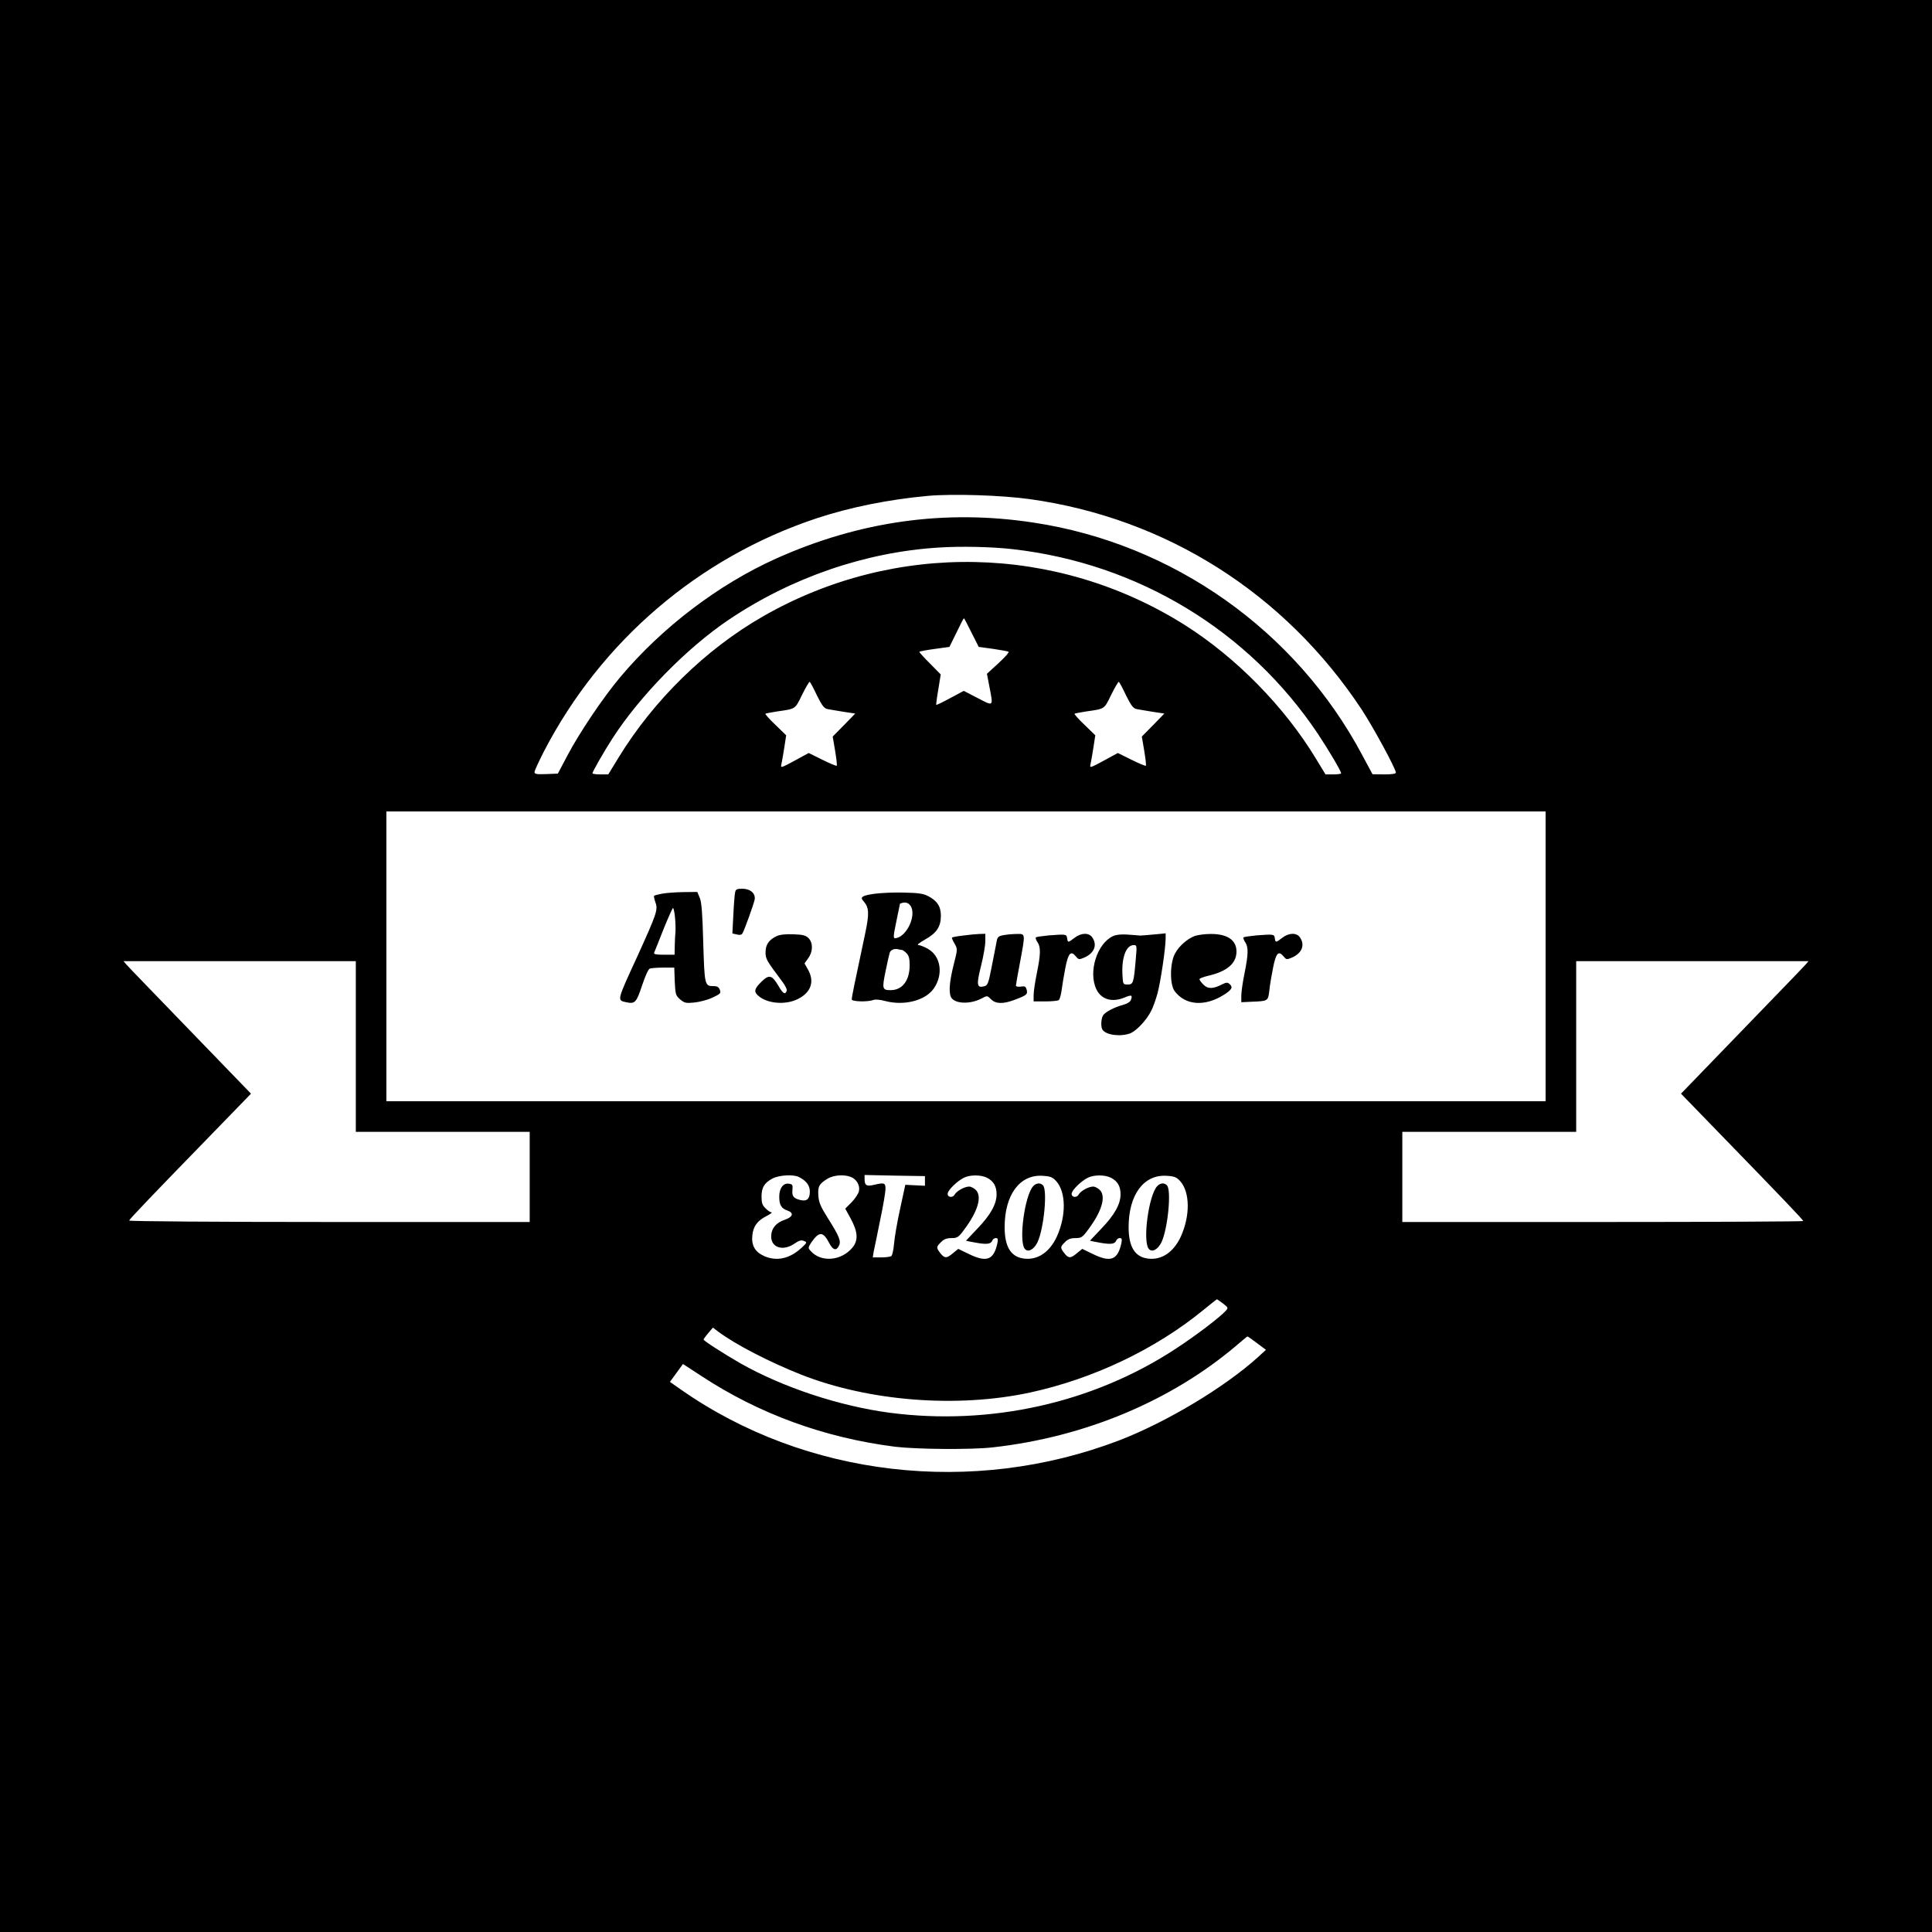 <?xml version="1.0" standalone="no"?>
<!DOCTYPE svg PUBLIC "-//W3C//DTD SVG 20010904//EN"
 "http://www.w3.org/TR/2001/REC-SVG-20010904/DTD/svg10.dtd">
<svg version="1.0" xmlns="http://www.w3.org/2000/svg"
 width="1200pt" height="1200pt" viewBox="0 0 1200 1200"
 preserveAspectRatio="xMidYMid meet">
<g transform="translate(0,1200) scale(0.1,-0.1)"
fill="#000000" stroke="none">
<path d="M0 6000 l0 -6000 6000 0 6000 0 0 6000 0 6000 -6000 0 -6000 0 0
-6000z m6395 2900 c848 -118 1585 -585 2062 -1306 71 -108 213 -369 213 -393
0 -7 -24 -11 -72 -11 l-73 1 -64 119 c-411 773 -1174 1313 -2041 1444 -550 84
-1082 9 -1601 -224 -357 -161 -706 -426 -966 -735 -106 -126 -255 -347 -330
-490 l-58 -110 -72 -3 c-61 -2 -73 0 -73 13 0 8 27 66 59 129 356 686 961
1203 1691 1446 207 69 451 118 693 140 156 14 459 4 632 -20z m-105 -311 c778
-88 1467 -505 1897 -1149 67 -101 143 -230 143 -243 0 -4 -22 -7 -49 -7 l-48
0 -59 97 c-196 324 -497 630 -815 831 -797 502 -1801 523 -2619 54 -357 -204
-681 -522 -899 -879 l-63 -103 -49 0 c-27 0 -49 3 -49 7 0 10 70 133 125 218
169 262 462 561 719 734 391 264 852 422 1306 450 138 9 330 5 460 -10z m-256
-518 l45 -89 88 -12 c48 -7 92 -15 97 -18 6 -3 -23 -35 -62 -71 l-72 -66 15
-78 c25 -129 28 -125 -72 -73 l-87 45 -84 -45 c-46 -25 -85 -44 -87 -42 -1 1
4 45 13 96 l15 93 -66 67 c-37 37 -67 70 -67 73 0 3 42 11 93 18 l94 13 44 89
c23 49 44 89 46 89 2 0 23 -40 47 -89z m-960 -390 c32 -64 45 -81 65 -85 14
-3 59 -10 100 -17 l73 -11 -70 -72 -70 -71 15 -88 c8 -49 13 -90 10 -93 -2 -3
-43 14 -89 37 l-85 42 -88 -48 c-83 -45 -88 -46 -82 -24 3 13 11 60 18 103
l12 79 -67 65 c-37 35 -65 67 -62 69 2 2 35 8 72 14 118 17 111 12 156 104 23
46 44 82 47 80 4 -2 24 -39 45 -84z m1920 0 c32 -64 45 -81 65 -85 14 -3 59
-10 100 -17 l73 -11 -70 -72 -70 -71 15 -88 c8 -49 13 -90 10 -93 -2 -3 -43
14 -89 37 l-85 42 -88 -48 c-83 -45 -88 -46 -82 -24 3 13 11 60 18 103 l12 79
-67 65 c-37 35 -65 67 -62 69 2 2 35 8 72 14 118 17 111 12 156 104 23 46 44
82 47 80 4 -2 24 -39 45 -84z m2606 -1621 l0 -900 -3600 0 -3600 0 0 900 0
900 3600 0 3600 0 0 -900z m-7390 -560 l0 -530 540 0 540 0 0 -280 0 -280
-1246 0 c-690 0 -1244 4 -1242 9 4 11 164 178 495 518 l262 270 -377 390
c-207 214 -386 399 -396 411 l-19 22 721 0 722 0 0 -530z m9004 508 c-10 -12
-189 -197 -396 -411 l-377 -390 258 -266 c378 -389 501 -518 501 -525 0 -3
-560 -6 -1245 -6 l-1245 0 0 280 0 280 540 0 540 0 0 530 0 530 722 0 721 0
-19 -22z m-6251 -1319 c46 -24 67 -52 67 -90 0 -45 -18 -62 -57 -53 -44 10
-55 24 -51 63 3 32 0 36 -24 39 -34 4 -58 -29 -58 -81 0 -51 13 -73 51 -86 41
-14 35 -39 -16 -57 -55 -18 -85 -55 -85 -104 0 -70 74 -93 145 -44 29 20 43
23 59 16 20 -8 19 -10 -14 -41 -74 -69 -155 -87 -233 -53 -58 26 -81 67 -74
130 6 56 31 90 88 119 24 12 38 23 31 23 -7 0 -24 11 -37 25 -20 19 -25 34
-25 72 0 57 17 86 68 113 42 22 131 27 165 9z m321 1 c36 -13 59 -53 51 -88
-3 -16 -24 -47 -45 -69 l-40 -40 35 -64 c44 -82 47 -134 8 -180 -69 -81 -193
-91 -257 -20 -18 20 -18 21 4 55 48 69 73 68 111 -6 22 -42 43 -49 59 -17 16
28 3 61 -67 171 -46 73 -57 99 -60 141 -4 58 4 73 57 106 37 22 101 28 144 11z
m461 -25 l0 -30 -61 3 -61 3 -32 -148 c-18 -82 -35 -179 -38 -218 -3 -38 -11
-73 -17 -77 -6 -4 -35 -8 -63 -8 l-52 0 5 33 c4 17 22 105 40 195 19 89 34
178 34 197 0 39 -7 41 -75 25 -44 -10 -55 -2 -55 38 l0 24 188 -4 187 -3 0
-30z m385 20 c41 -21 60 -53 60 -103 0 -61 -38 -129 -120 -214 -38 -40 -70
-74 -70 -74 0 -1 29 -7 64 -13 68 -12 91 -8 100 15 3 8 13 14 21 14 13 0 15
-6 10 -32 -23 -105 -67 -121 -179 -66 l-64 31 -32 -26 c-40 -34 -53 -34 -79
-1 -27 34 -26 40 4 69 17 18 35 25 64 25 37 0 44 4 80 53 85 113 112 206 72
246 -11 11 -30 21 -41 21 -29 0 -77 -27 -90 -49 -13 -25 -50 -17 -43 9 6 23
59 74 98 94 38 20 107 20 145 1z m431 -22 c60 -68 62 -213 4 -342 -45 -99
-121 -150 -207 -138 -80 11 -118 74 -118 195 0 200 93 327 234 319 51 -3 63
-8 87 -34z m339 22 c41 -21 60 -53 60 -103 0 -61 -38 -129 -120 -214 -38 -40
-70 -74 -70 -74 0 -1 29 -7 64 -13 68 -12 91 -8 100 15 3 8 13 14 21 14 13 0
15 -6 10 -32 -23 -105 -67 -121 -179 -66 l-64 31 -32 -26 c-40 -34 -53 -34
-79 -1 -27 34 -26 40 4 69 17 18 35 25 64 25 37 0 44 4 80 53 85 113 112 206
72 246 -11 11 -30 21 -41 21 -29 0 -77 -27 -90 -49 -13 -25 -50 -17 -43 9 6
23 59 74 98 94 38 20 107 20 145 1z m431 -22 c60 -68 62 -213 4 -342 -45 -99
-121 -150 -207 -138 -80 11 -118 74 -118 195 0 200 93 327 234 319 51 -3 63
-8 87 -34z m265 -759 c33 -26 34 -27 17 -46 -36 -40 -191 -158 -313 -237 -513
-336 -1149 -477 -1773 -396 -315 42 -662 157 -928 307 -104 60 -229 140 -229
148 0 3 13 21 29 40 l29 34 33 -25 c105 -79 320 -190 515 -267 422 -166 968
-209 1423 -111 391 85 777 268 1076 513 44 36 81 65 83 66 2 0 19 -12 38 -26z
m211 -246 l56 -42 -49 -45 c-209 -189 -570 -405 -864 -518 -909 -347 -1946
-227 -2722 317 l-67 47 41 56 40 55 112 -73 c360 -237 765 -385 1206 -441 132
-16 472 -19 605 -4 574 64 1108 288 1515 633 36 31 66 56 68 56 2 1 28 -18 59
-41z"/>
<path d="M4566 6458 c-3 -13 -8 -75 -11 -139 l-6 -117 27 -6 c18 -5 30 -3 35
6 12 18 69 178 76 209 8 39 -26 69 -77 69 -33 0 -40 -4 -44 -22z"/>
<path d="M4111 6449 c-24 -5 -46 -10 -48 -13 -3 -2 1 -21 8 -41 17 -45 8 -70
-110 -330 -131 -285 -129 -277 -72 -290 55 -12 64 -2 99 104 19 57 39 102 48
105 9 3 46 6 84 6 l68 0 3 -86 c4 -81 6 -87 33 -111 27 -23 36 -25 87 -20 32
3 83 16 113 30 51 24 55 28 47 49 -6 17 -16 23 -39 23 -55 0 -56 5 -64 269 -5
182 -10 253 -22 280 l-15 36 -88 -1 c-48 -1 -108 -5 -132 -10z m82 -151 c3
-35 4 -76 2 -93 -2 -16 -3 -54 -4 -82 l-1 -53 -66 0 c-49 0 -65 3 -61 13 3 6
29 72 58 145 29 72 56 132 59 132 4 0 10 -28 13 -62z"/>
<path d="M5435 6449 c-81 -11 -96 -21 -71 -47 34 -39 36 -75 10 -199 -66 -309
-84 -399 -84 -410 0 -15 101 -17 135 -4 11 5 43 2 75 -7 117 -30 246 3 299 77
61 86 46 200 -33 246 -24 14 -51 25 -62 25 -11 0 7 15 41 34 72 40 99 80 99
148 0 58 -23 93 -79 122 -31 16 -61 20 -149 22 -61 2 -142 -2 -181 -7z m230
-98 c14 -64 -37 -160 -92 -176 -28 -8 -28 -6 -3 115 11 52 20 96 20 97 0 1 8
3 18 6 27 6 50 -10 57 -42z m-64 -251 c5 0 18 -9 29 -20 15 -15 20 -33 20 -75
0 -96 -46 -155 -118 -155 -52 0 -54 8 -32 116 11 54 23 107 26 116 5 18 30 28
52 22 8 -2 18 -4 23 -4z"/>
<path d="M4825 6186 c-48 -22 -70 -53 -70 -100 0 -42 5 -51 101 -179 21 -27
34 -54 30 -62 -9 -25 -23 -17 -50 30 -41 70 -59 74 -107 27 -44 -44 -48 -61
-20 -86 55 -50 170 -60 247 -21 82 41 105 109 62 184 l-21 37 22 31 c31 41 32
97 3 126 -18 18 -36 22 -95 24 -46 2 -83 -2 -102 -11z"/>
<path d="M5981 6189 c-35 -4 -65 -10 -68 -12 -2 -3 5 -20 16 -38 19 -34 19
-34 -5 -129 -25 -99 -31 -162 -20 -197 15 -47 115 -55 192 -15 36 19 36 19 60
-5 29 -29 75 -30 146 -3 75 28 82 34 75 62 -6 21 -11 24 -37 20 -16 -2 -30 0
-30 6 0 5 11 69 25 142 34 183 35 180 -17 179 -24 0 -61 -3 -83 -7 -37 -7 -40
-10 -47 -52 -5 -25 -18 -93 -30 -153 -19 -97 -24 -108 -45 -113 -46 -12 -49 8
-20 125 15 59 27 129 27 154 l0 47 -37 -1 c-21 -1 -67 -5 -102 -10z"/>
<path d="M6513 6190 c-40 -4 -75 -9 -79 -12 -3 -4 1 -17 10 -30 21 -30 20 -75
-4 -193 -11 -53 -20 -115 -20 -136 l0 -39 73 0 c39 0 77 4 83 8 6 4 14 32 18
62 4 30 14 93 23 138 18 92 34 110 65 72 16 -20 21 -21 47 -10 67 27 89 79 55
128 -21 30 -68 29 -110 -3 -40 -31 -42 -31 -46 -2 -3 25 -8 25 -115 17z"/>
<path d="M6914 6186 c-100 -45 -156 -223 -104 -331 31 -64 98 -83 177 -50 41
17 48 15 38 -14 -4 -13 -21 -24 -48 -32 -59 -16 -115 -46 -127 -68 -12 -23
-13 -71 -2 -87 23 -34 115 -45 175 -21 38 17 98 81 126 136 12 22 30 72 41
113 19 72 50 280 50 340 l0 31 -72 -7 c-40 -4 -80 -7 -88 -7 -8 1 -42 4 -75 6
-39 3 -71 0 -91 -9z m141 -138 c-13 -153 -16 -163 -50 -163 -29 0 -30 1 -33
55 -7 111 22 190 70 190 19 0 20 -4 13 -82z"/>
<path d="M7422 6187 c-48 -18 -99 -63 -124 -110 -32 -59 -33 -192 -2 -233 66
-89 188 -98 307 -22 49 31 57 47 33 67 -11 10 -21 9 -43 -2 -58 -30 -90 -31
-118 -3 -14 14 -25 29 -25 34 0 5 24 14 53 21 118 27 177 77 177 151 0 72 -58
110 -162 109 -34 0 -78 -6 -96 -12z"/>
<path d="M7803 6190 c-40 -4 -75 -9 -79 -12 -3 -4 1 -17 10 -30 21 -30 20 -75
-4 -193 -11 -53 -20 -116 -20 -139 l0 -41 62 3 c105 4 104 4 112 69 3 32 14
96 23 141 18 92 34 110 65 72 16 -20 21 -21 47 -10 67 27 89 79 55 128 -21 30
-68 29 -110 -3 -40 -31 -42 -31 -46 -2 -3 25 -8 25 -115 17z"/>
<path d="M6417 4632 c-52 -57 -90 -336 -53 -387 19 -27 57 -8 80 39 40 85 63
325 34 354 -17 17 -42 15 -61 -6z"/>
<path d="M7187 4632 c-52 -57 -90 -336 -53 -387 19 -27 57 -8 80 39 40 85 63
325 34 354 -17 17 -42 15 -61 -6z"/>
</g>
</svg>
